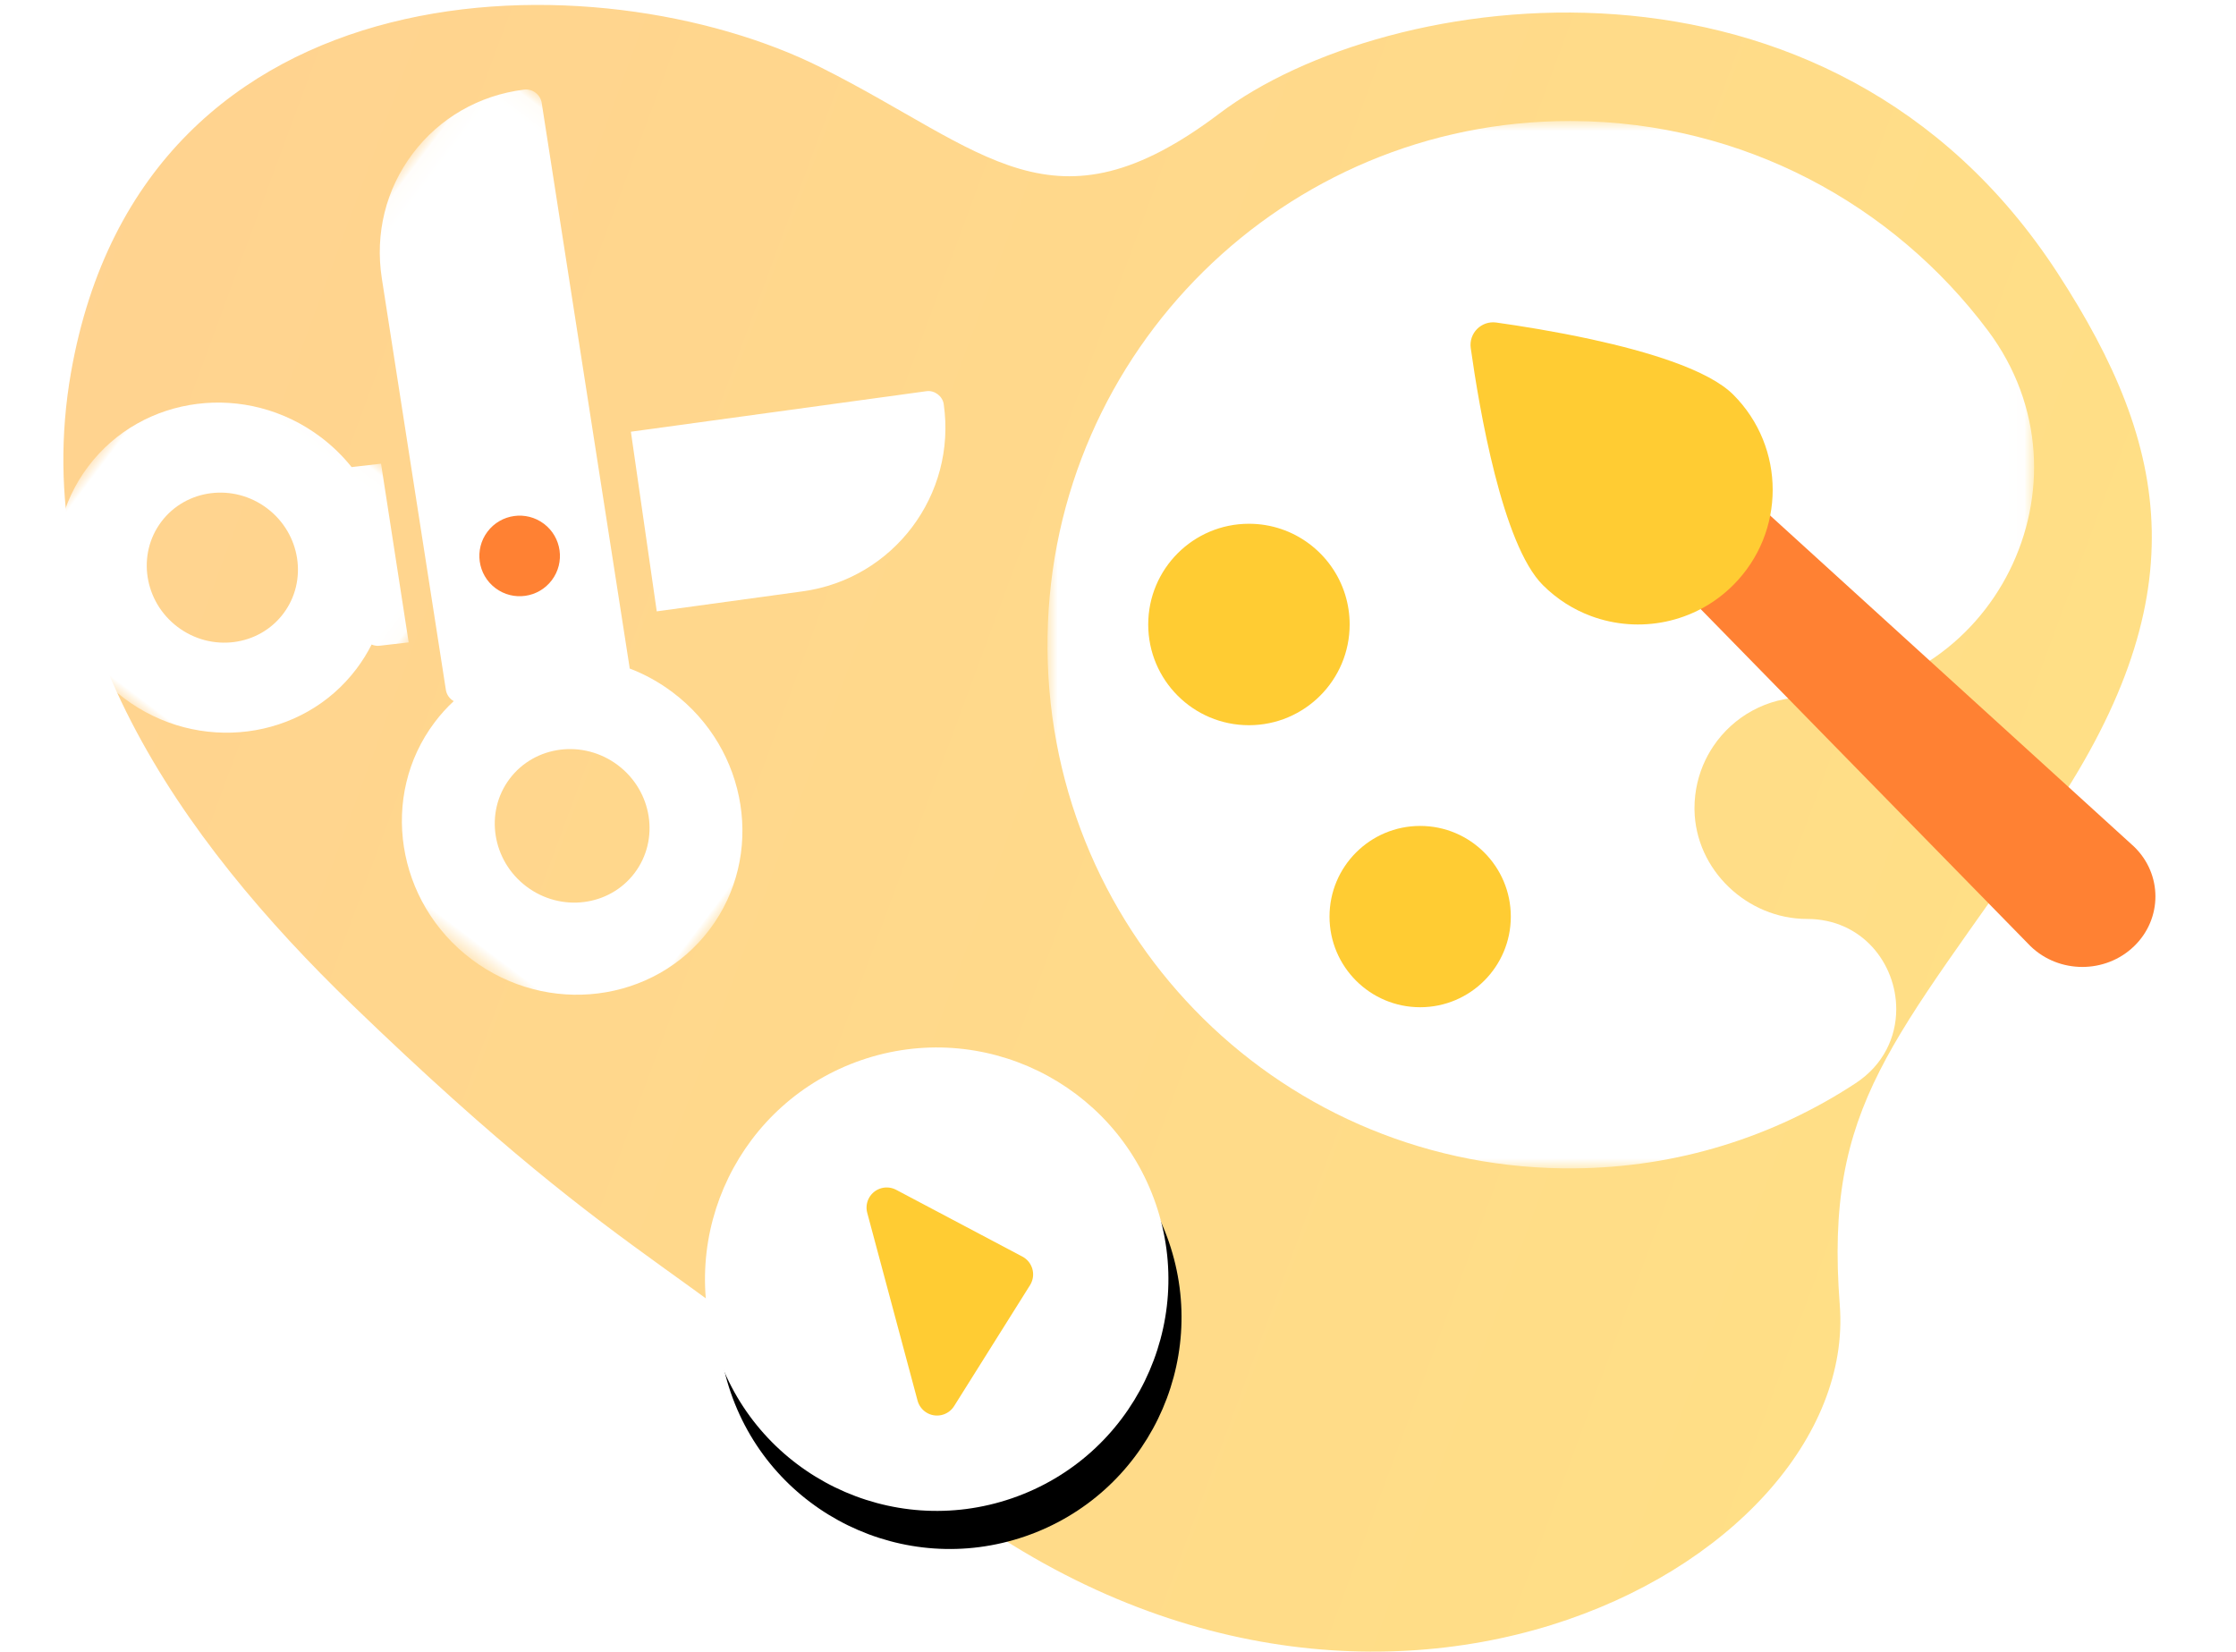 <?xml version="1.0" encoding="UTF-8"?>
<svg width="111px" height="82px" viewBox="0 0 111 82" version="1.1" xmlns="http://www.w3.org/2000/svg" xmlns:xlink="http://www.w3.org/1999/xlink">
    <!-- Generator: Sketch 63.1 (92452) - https://sketch.com -->
    <title>Group 2 Copy 3</title>
    <desc>Created with Sketch.</desc>
    <defs>
        <linearGradient x1="-4.689%" y1="73.985%" x2="100%" y2="39.628%" id="linearGradient-1">
            <stop stop-color="#FFB347" offset="0%"></stop>
            <stop stop-color="#FFCC33" offset="100%"></stop>
        </linearGradient>
        <circle id="path-2" cx="11.5" cy="11.5" r="11.5"></circle>
        <filter x="-30.4%" y="-21.7%" width="160.9%" height="160.9%" filterUnits="objectBoundingBox" id="filter-3">
            <feOffset dx="0" dy="2" in="SourceAlpha" result="shadowOffsetOuter1"></feOffset>
            <feGaussianBlur stdDeviation="2" in="shadowOffsetOuter1" result="shadowBlurOuter1"></feGaussianBlur>
            <feColorMatrix values="0 0 0 0 0   0 0 0 0 0   0 0 0 0 0  0 0 0 0.1 0" type="matrix" in="shadowBlurOuter1"></feColorMatrix>
        </filter>
        <filter x="-30.0%" y="-32.4%" width="160.0%" height="164.9%" filterUnits="objectBoundingBox" id="filter-4">
            <feOffset dx="0" dy="2" in="SourceAlpha" result="shadowOffsetOuter1"></feOffset>
            <feGaussianBlur stdDeviation="2" in="shadowOffsetOuter1" result="shadowBlurOuter1"></feGaussianBlur>
            <feColorMatrix values="0 0 0 0 0   0 0 0 0 0   0 0 0 0 0  0 0 0 0.1 0" type="matrix" in="shadowBlurOuter1" result="shadowMatrixOuter1"></feColorMatrix>
            <feMerge>
                <feMergeNode in="shadowMatrixOuter1"></feMergeNode>
                <feMergeNode in="SourceGraphic"></feMergeNode>
            </feMerge>
        </filter>
        <polygon id="path-5" points="0 0.024 17.961 0.024 17.961 17 0 17"></polygon>
        <polygon id="path-7" points="0.042 0.059 34.991 0.059 34.991 36.327 0.042 36.327"></polygon>
        <filter x="-21.8%" y="-23.1%" width="143.6%" height="146.2%" filterUnits="objectBoundingBox" id="filter-9">
            <feOffset dx="0" dy="2" in="SourceAlpha" result="shadowOffsetOuter1"></feOffset>
            <feGaussianBlur stdDeviation="2" in="shadowOffsetOuter1" result="shadowBlurOuter1"></feGaussianBlur>
            <feColorMatrix values="0 0 0 0 0   0 0 0 0 0   0 0 0 0 0  0 0 0 0.1 0" type="matrix" in="shadowBlurOuter1" result="shadowMatrixOuter1"></feColorMatrix>
            <feMerge>
                <feMergeNode in="shadowMatrixOuter1"></feMergeNode>
                <feMergeNode in="SourceGraphic"></feMergeNode>
            </feMerge>
        </filter>
        <polygon id="path-10" points="7.0563362e-06 0.007 48.976 0.007 48.976 52 7.0563362e-06 52"></polygon>
    </defs>
    <g id="Page-1" stroke="none" stroke-width="1" fill="none" fill-rule="evenodd">
        <g id="DASHBOARD---User" transform="translate(-791, -600)">
            <g id="Group-2-Copy-3" transform="translate(782, 563)">
                <g id="Activites-Copy" fill="url(#linearGradient-1)" fill-opacity="0.6" fill-rule="nonzero">
                    <path d="M88.438,107.184 C72.576,107.184 72.366,109.832 51.845,109.832 C40.065,109.832 27.095,107.469 19.988,96.943 C8.266,79.583 24.557,63.851 36.273,60.192 C45.013,57.463 50.466,58.345 52.073,48.095 C53.679,37.844 67.253,20.226 87.509,24.895 C97.637,27.229 103.792,31.694 106.002,44.898 C108.212,58.103 107.792,62.585 115.315,69.258 C125.132,77.965 116.4,104.911 88.438,107.184 Z" id="Path" transform="translate(67.568, 66.978) rotate(44) translate(-67.568, -66.978) "></path>
                </g>
                <g id="Player" transform="translate(55.5, 100.5) rotate(-19) translate(-55.5, -100.5) translate(44, 89)">
                    <g id="Oval">
                        <use fill="black" fill-opacity="1" filter="url(#filter-3)" xlink:href="#path-2"></use>
                        <use fill="#FFFFFF" fill-rule="evenodd" xlink:href="#path-2"></use>
                    </g>
                    <path d="M13.532,9.299 L18.358,14.496 C18.733,14.901 18.71,15.534 18.305,15.91 C18.12,16.081 17.877,16.177 17.625,16.177 L7.973,16.177 C7.421,16.177 6.973,15.729 6.973,15.177 C6.973,14.925 7.069,14.681 7.24,14.496 L12.066,9.299 C12.442,8.895 13.075,8.871 13.479,9.247 C13.498,9.264 13.515,9.281 13.532,9.299 Z" id="Triangle" fill="#FFCC33" transform="translate(12.799, 12.344) rotate(94) translate(-12.799, -12.344) "></path>
                </g>
                <g id="Group-11" filter="url(#filter-4)" transform="translate(36, 62.5) rotate(37) translate(-36, -62.5) translate(16, 44)">
                    <path d="M32.577,0.21 C32.294,-0.07 31.794,-0.07 31.512,0.21 L21,10.651 L27.392,17 L32.577,11.85 C35.808,8.641 35.808,3.42 32.577,0.21" id="Fill-1" fill="#FFFFFF"></path>
                    <g id="Group-7" transform="translate(0.523, 19.359)">
                        <mask id="mask-6" fill="white">
                            <use xlink:href="#path-5"></use>
                        </mask>
                        <g id="Clip-6"></g>
                        <path d="M8.341,12.574 C6.25,12.574 4.55,10.92 4.55,8.886 C4.55,6.853 6.25,5.198 8.341,5.198 C10.432,5.198 12.132,6.852 12.132,8.886 C12.132,10.92 10.432,12.574 8.341,12.574 L8.341,12.574 Z M17.961,6.283 L11.527,0.024 L10.478,1.022 C10.472,1.027 10.468,1.033 10.463,1.038 C9.785,0.865 9.074,0.772 8.341,0.772 C3.742,0.772 -1.74757282e-05,4.412 -1.74757282e-05,8.886 C-1.74757282e-05,13.36 3.742,17 8.341,17 C12.94,17 16.682,13.36 16.682,8.886 C16.682,8.405 16.638,7.934 16.556,7.475 C16.689,7.443 16.813,7.377 16.912,7.281 L17.961,6.283 Z" id="Fill-5" fill="#FFFFFF" mask="url(#mask-6)"></path>
                    </g>
                    <g id="Group-10" transform="translate(4, -0)">
                        <mask id="mask-8" fill="white">
                            <use xlink:href="#path-7"></use>
                        </mask>
                        <g id="Clip-9"></g>
                        <path d="M26.446,31.802 C24.305,31.802 22.562,30.111 22.562,28.031 C22.562,25.952 24.305,24.26 26.446,24.26 C28.588,24.26 30.33,25.952 30.33,28.031 C30.33,30.111 28.588,31.802 26.446,31.802 M26.446,19.735 C25.605,19.735 24.792,19.854 24.024,20.075 C24.006,20.053 23.987,20.032 23.966,20.012 L21.816,17.924 L15.224,11.525 L3.642,0.28 C3.339,-0.014 2.847,-0.014 2.544,0.28 C0.93,1.847 0.042,3.93 0.042,6.146 C0.042,8.362 0.93,10.445 2.544,12.012 L8.633,17.924 L15.225,24.323 L17.375,26.411 C17.52,26.552 17.718,26.632 17.924,26.632 C17.958,26.632 17.991,26.629 18.025,26.625 C17.944,27.082 17.901,27.552 17.901,28.031 C17.901,32.606 21.735,36.327 26.446,36.327 C31.158,36.327 34.991,32.606 34.991,28.031 C34.991,23.457 31.158,19.735 26.446,19.735" id="Fill-8" fill="#FFFFFF" mask="url(#mask-8)"></path>
                    </g>
                    <circle id="Oval" fill="#FF8133" cx="20.301" cy="18.899" r="2"></circle>
                </g>
                <g id="Group-12" filter="url(#filter-9)" transform="translate(61, 41)">
                    <g id="Group-3">
                        <mask id="mask-11" fill="white">
                            <use xlink:href="#path-10"></use>
                        </mask>
                        <g id="Clip-2"></g>
                        <path d="M32.659,31.731 C32.736,31.57 32.821,31.414 32.913,31.263 C32.959,31.187 33.006,31.113 33.055,31.04 C34.042,29.576 35.712,28.613 37.607,28.613 C46.965,28.613 52.3,17.902 46.68,10.404 C41.99,4.147 34.542,0.06 26.097,0.008 L26.097,0.008 C26.043,0.007 25.989,0.007 25.934,0.007 C11.754,0.007 0.232,11.416 0.003,25.576 C-0.229,40.006 11.167,51.796 25.563,51.998 C25.742,52 25.919,52.001 26.097,51.999 C31.269,51.968 36.083,50.419 40.115,47.773 C41.509,46.859 42.134,45.47 42.134,44.095 C42.134,41.836 40.444,39.617 37.704,39.617 C34.734,39.617 32.167,37.183 32.119,34.207 C32.119,34.177 32.118,34.147 32.118,34.117 C32.118,33.262 32.313,32.453 32.659,31.731" id="Fill-1" fill="#FFFFFF" mask="url(#mask-11)"></path>
                    </g>
                    <path d="M14.775,23.513 C14.142,21.478 12.243,20 10,20 L10,20 C7.238,20 5,22.239 5,25 C5,27.761 7.238,30 10,30 C12.761,30 15,27.761 15,25 C15,24.483 14.921,23.983 14.775,23.513" id="Fill-4" fill="#FFCC33"></path>
                    <path d="M18.5,35 C16.015,35 14,37.015 14,39.5 C14,41.985 16.015,44 18.5,44 C20.985,44 23,41.985 23,39.5 C23,37.015 20.985,35 18.5,35" id="Fill-6" fill="#FFCC33"></path>
                    <path d="M53.937,40.975 C52.519,42.343 50.219,42.341 48.802,40.972 L27,18.692 L30.829,15 L53.935,36.024 C55.354,37.39 55.355,39.608 53.937,40.975" id="Fill-8" fill="#FF8133"></path>
                    <path d="M34.042,13.59 C32.814,12.362 29.82,11.457 26.991,10.842 C25.186,10.45 23.448,10.175 22.279,10.011 C21.539,9.908 20.908,10.539 21.011,11.279 C21.432,14.276 22.578,21.032 24.589,23.043 C25.292,23.746 26.114,24.261 26.991,24.585 C29.364,25.462 32.136,24.949 34.042,23.043 C36.653,20.432 36.653,16.199 34.042,13.59" id="Fill-10" fill="#FFCC33"></path>
                </g>
            </g>
        </g>
    </g>
</svg>